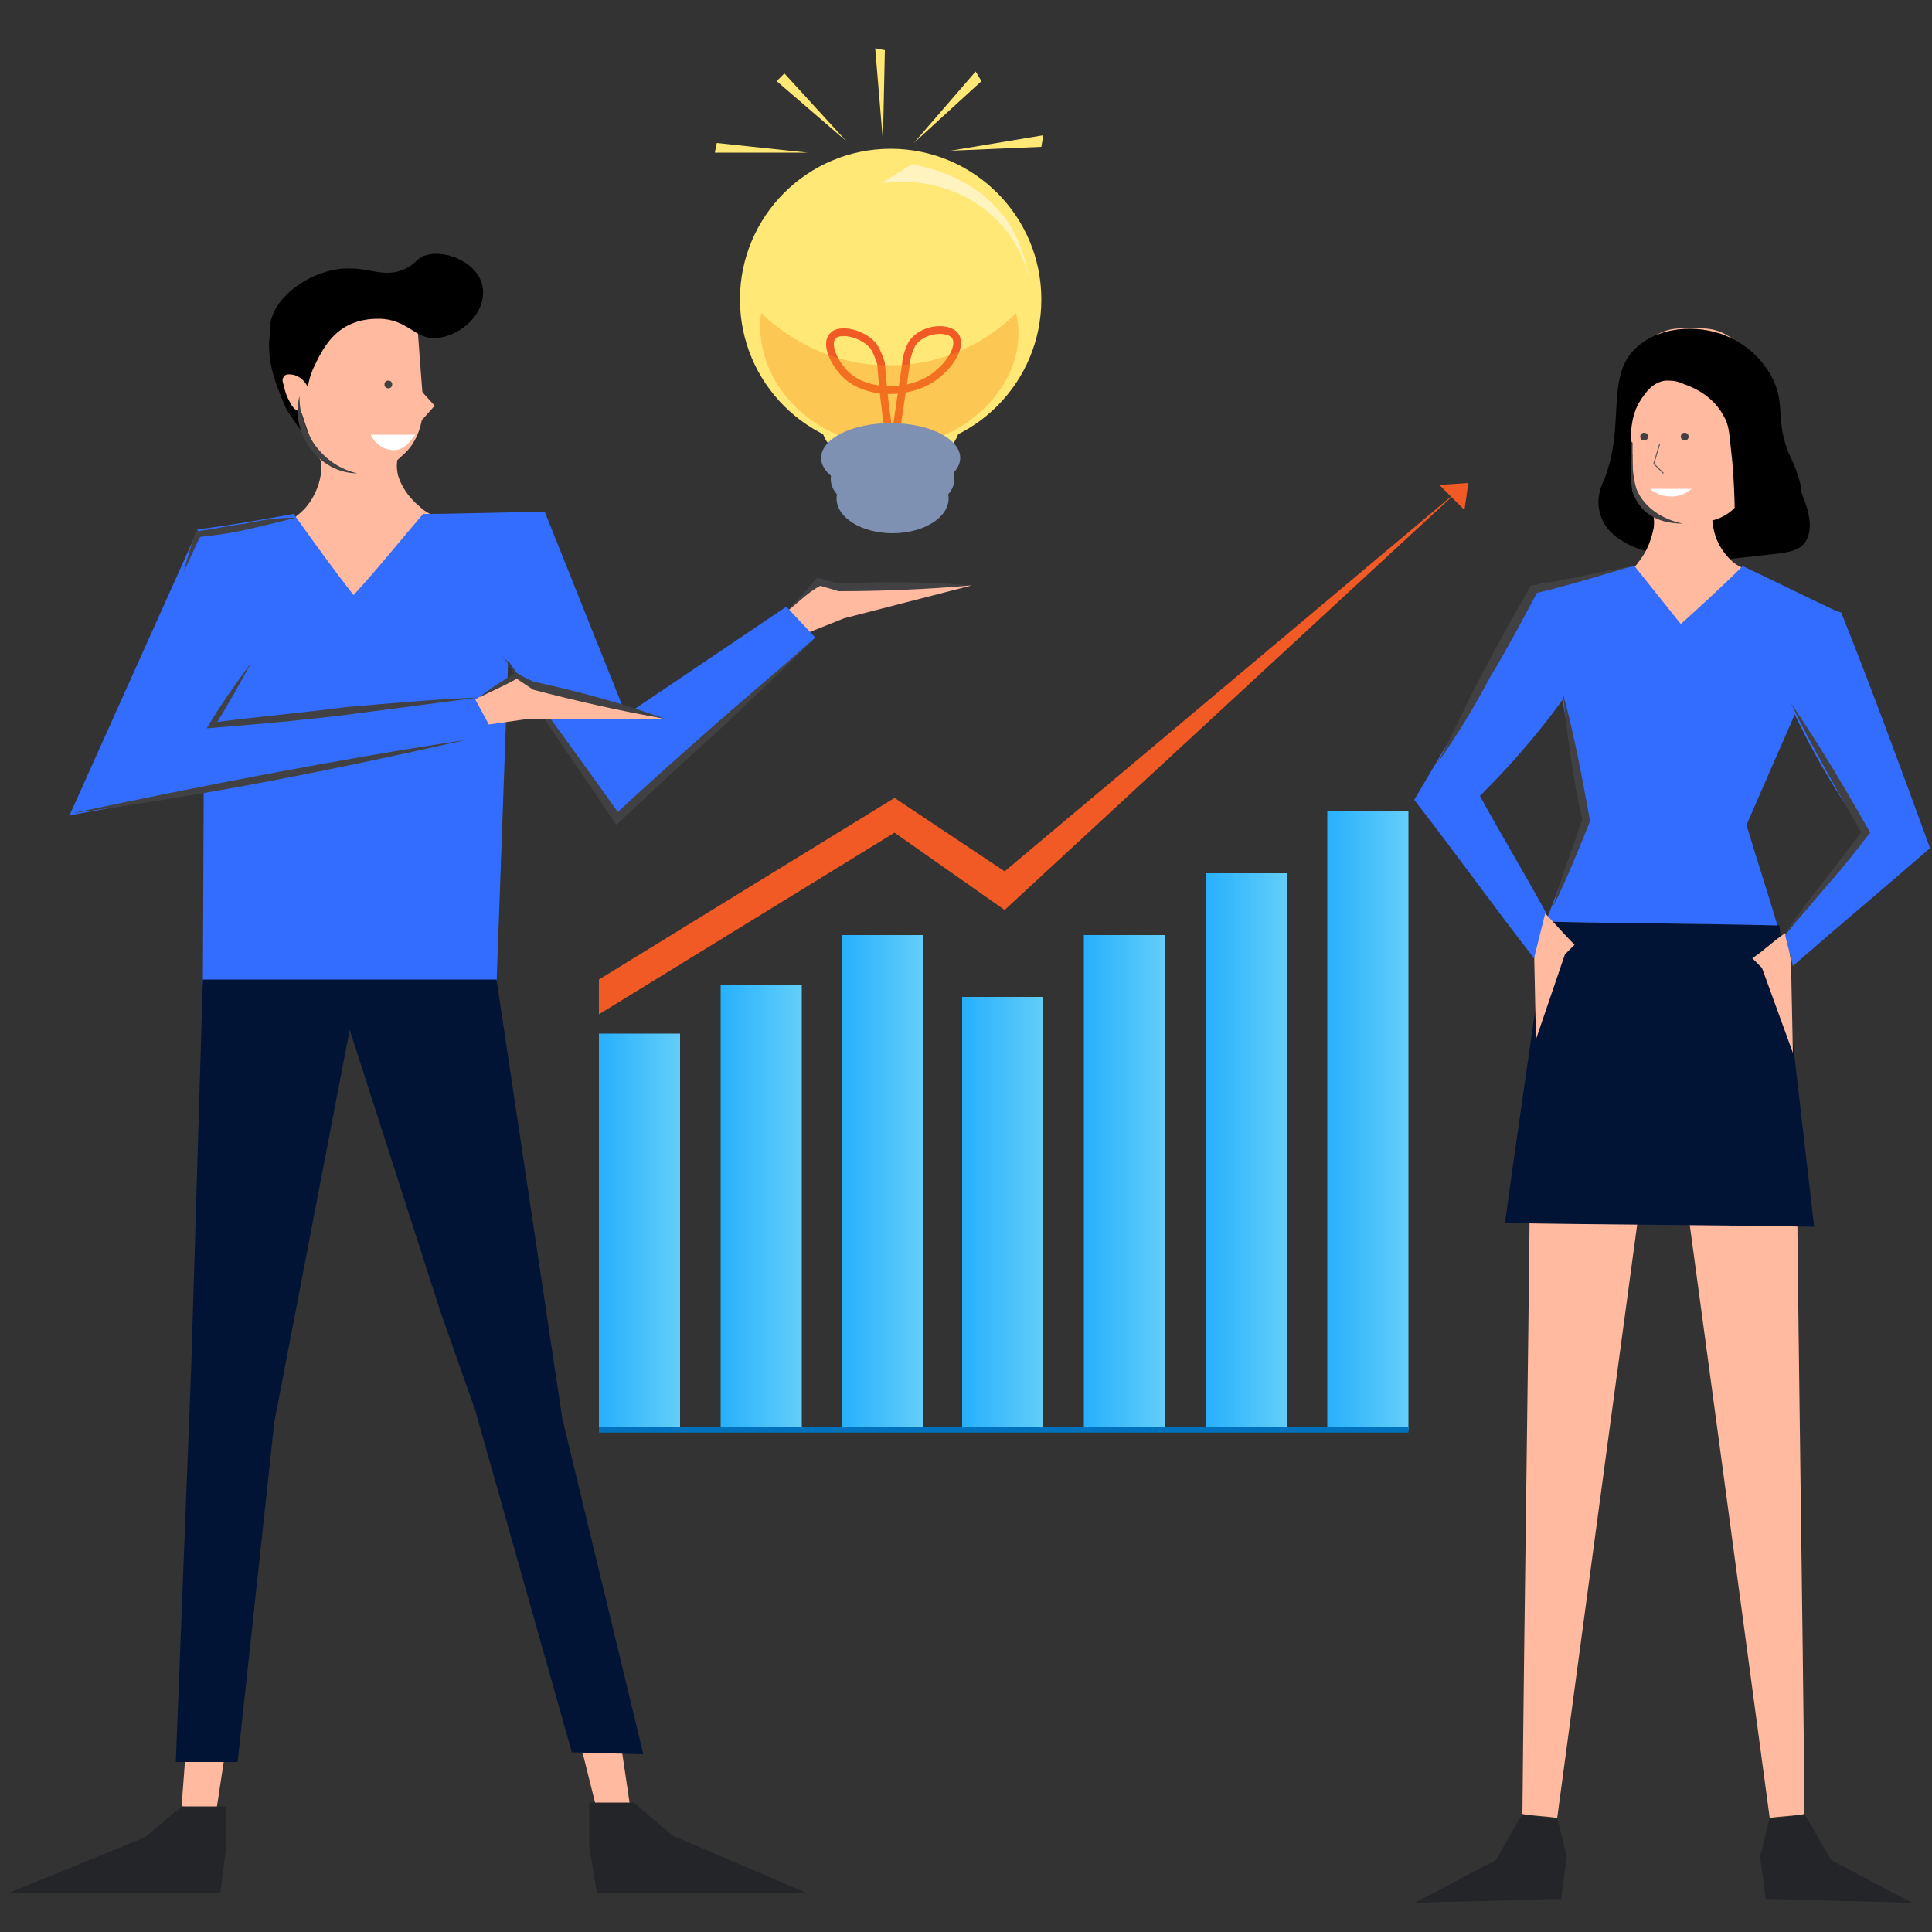<?xml version="1.0" encoding="utf-8"?>
<!-- Generator: Adobe Illustrator 26.0.1, SVG Export Plug-In . SVG Version: 6.00 Build 0)  -->
<svg version="1.1" id="Layer_1" xmlns="http://www.w3.org/2000/svg" xmlns:xlink="http://www.w3.org/1999/xlink" x="0px" y="0px"
	 viewBox="0 0 100 100" style="enable-background:new 0 0 100 100;" xml:space="preserve">
<rect x="0" y="0" width="100" height="100" fill="#333333" stroke="none"/>
<style type="text/css">
	.st0{fill:#FFBA9F;}
	.st1{fill:#336DFF;}
	.st2{fill:#011435;}
	.st3{fill:#242528;}
	.st4{fill:#FFFFFF;}
	.st5{fill:#414042;}
	.st6{fill:#FFE876;}
	.st7{fill:#7F91B2;}
	.st8{fill:none;stroke:#F15A24;stroke-width:0.4;stroke-miterlimit:10;}
	.st9{opacity:0.39;fill:#F7931E;enable-background:new    ;}
	.st10{fill:#FFF3C0;}
	.st11{fill:none;}
	.st12{fill:none;stroke:#58595B;stroke-width:5.000000e-02;stroke-miterlimit:10;}
	.st13{fill:url(#SVGID_1_);}
	.st14{fill:url(#SVGID_00000077310223102245829830000004939821820656779137_);}
	.st15{fill:url(#SVGID_00000031165876989259951260000005551202980093833917_);}
	.st16{fill:url(#SVGID_00000044892657477677402840000005060029849212188550_);}
	.st17{fill:url(#SVGID_00000021119348348138485850000007731463826684108965_);}
	.st18{fill:url(#SVGID_00000057848259208635781450000011304132290378526116_);}
	.st19{fill:url(#SVGID_00000070103293564800910970000008471995894767876774_);}
	.st20{fill:none;stroke:#0071BC;stroke-width:0.3;stroke-miterlimit:10;}
	.st21{fill:#F15A24;}
</style>
<path class="st0" d="M19,24.4c-0.8-0.1-1.5-0.3-2.3-0.4c-0.4-0.6-0.8-1.7-1.2-3c-0.5-1.7-0.8-2.9-0.3-4.2c0.5-1.4,1.8-2.2,2.6-2.6
	H19c1.4,0,2.6,1.1,2.6,2.6c0.1,1.4,0.2,2.7,0.3,4c0,0.2,0.1,1.8-1.1,2.8C20.1,24.3,19.3,24.4,19,24.4z"/>
<path class="st0" d="M16.4,22.8c-0.2,0.5,0.4,0.8,0.2,1.8c-0.1,0.6-0.4,1.3-0.9,1.8c-0.3,0.3-0.4,0.3-0.5,0.5c-0.2,0.6,1,1.3,2,2.8
	c1,1.5,1,2.6,1.4,2.5c0.4,0,0.3-1.2,1.4-2.8c0.5-0.8,0.9-1.4,1.6-1.8c0.6-0.3,1.1-0.4,1.1-0.7c0-0.2-0.5-0.2-1-0.7
	c0,0-0.8-0.6-1.1-1.6c-0.2-0.9,0.2-1.1-0.1-1.6C19.9,21.9,16.9,21.8,16.4,22.8z"/>
<path d="M15.2,18.7c-0.2-0.1-0.4-0.3-0.6-0.5c-0.1-0.1-0.3-0.4-0.4-0.9c-0.1-0.4,0-0.6,0-0.7c0-0.2,0.1-0.5,0.4-0.8
	c0.1-0.1,0.3-0.3,0.6-0.4c0.1,0,0.2,0,0.3,0c0,0,0.1-0.1,0.2,0c0.2,0.1,0.1,0.4,0.1,0.4c0,0,0,0-0.1,0c0,0-0.1,0.1-0.1,0.1
	c-0.4,1.4-0.4,2.6-0.4,2.6C15.2,18.5,15.2,18.6,15.2,18.7z"/>
<path d="M16.1,18.1c-0.2,0.4-0.5,0.9-0.6,1.4c-0.1,0.5-0.3,1.5,0.4,3c-0.2-0.1-0.4-0.3-0.6-0.6c-0.1-0.2-0.4-0.5-0.6-1
	c-0.4-1-1.1-2.5-0.6-4.2c0.1-0.2,0.4-1.4,1-1.4c0.5,0,0.9,1,1.6,1c0.3,0,0.5-0.3,0.6-0.2C17.4,16.2,16.7,16.9,16.1,18.1z"/>
<path d="M25,15c0.1,1.3-1.2,2.4-2.4,2.5c-1.1,0.1-1.5-1-3-1c-0.3,0-1.2,0-2,0.6c-0.8,0.6-1.2,1.6-1.4,2c-0.3,0.7-0.2,1-0.4,1
	c-0.5,0.1-2.1-1.7-1.8-3.4c0.3-1.6,2.5-2.9,4.2-2.8c1,0,1.8,0.5,2.8,0c0.6-0.3,0.6-0.6,1.1-0.7C23.2,12.9,24.9,13.7,25,15z"/>
<path class="st0" d="M15.7,19.7c-0.1-0.1-0.2-0.2-0.5-0.3c-0.1,0-0.4-0.1-0.5,0.1c-0.1,0.1-0.1,0.2,0,0.5c0.1,0.5,0.3,0.8,0.3,0.8
	c0.1,0.2,0.2,0.4,0.5,0.5c0.1,0.1,0.3,0.2,0.4,0.1C16.2,21.3,16.2,20.2,15.7,19.7z"/>
<path class="st1" d="M15.4,27l-5.2,0.5c-2.2,4.9-4.4,9.8-6.6,14.7c6.1-1.1,12.1-2.1,18.2-3.2c-0.1-0.6-0.1-1.2-0.2-1.8
	c-3.5,0.3-6.9,0.5-10.4,0.8c1.3-1.8,2.6-3.7,3.9-5.5L15.4,27z"/>
<polygon class="st0" points="40.7,31.7 42.3,30 43.4,30.3 50.3,30.3 43.7,32 41.7,32.8 "/>
<path class="st1" d="M21.9,26.6c2.1,0,4.2-0.1,6.3-0.1L32.4,37l8.3-5.6l1.5,1.6l-10.3,9.3l-5.6-8.1l-0.6,16.8H10.5l0.1-22.7
	c-0.1-0.3-0.2-0.6-0.4-0.9c1.7-0.2,3.3-0.5,5-0.8c1,1.4,2,2.8,3.1,4.2C19.5,29.5,20.7,28,21.9,26.6z"/>
<polygon class="st0" points="32.2,90.7 32.6,93.4 30.9,93.7 30.1,90.5 "/>
<polygon class="st0" points="9.6,90.8 9.4,93.5 11.2,93.7 11.7,90.4 "/>
<polygon class="st2" points="10.5,50.7 9.9,70.7 9.1,91.2 12.3,91.2 14.2,73.6 18.1,53.3 22.8,67.9 24.6,73 29.6,90.7 33.3,90.8 
	29.1,73.4 25.7,50.7 "/>
<polygon class="st3" points="9.4,93.5 7.5,95.1 0.4,98 10.5,98 11.4,98 11.7,95.7 11.7,93.5 "/>
<polygon class="st3" points="32.8,93.3 34.8,95 41.8,98 31.7,98 30.9,98 30.5,95.6 30.5,93.3 "/>
<path class="st4" d="M19.2,22.5h2.3c-0.1,0.1-0.5,0.8-1.1,0.8C19.6,23.3,19.2,22.6,19.2,22.5z"/>
<circle class="st5" cx="20.1" cy="19.9" r="0.2"/>
<g>
	<path class="st5" d="M24.1,38.3c-6.6,1.5-13.6,2.9-20.4,3.8C10.3,40.7,17.5,39.3,24.1,38.3L24.1,38.3z"/>
</g>
<g>
	<path class="st5" d="M13,34.3c-0.6,1.1-1.2,2.2-1.9,3.3L11,37.4c2.3-0.3,4.6-0.5,6.9-0.8c2.3-0.2,4.6-0.4,6.9-0.5
		c-2.3,0.3-4.6,0.6-6.9,0.9c-2.4,0.3-4.8,0.5-7.2,0.7C11.4,36.5,12.2,35.4,13,34.3L13,34.3z"/>
</g>
<g>
	<path class="st5" d="M26,33.9c2.1,2.7,4.1,5.5,6.1,8.3l-0.3,0c1.7-1.6,3.4-3.1,5.1-4.6c1.7-1.5,3.5-3,5.2-4.5
		c-1.6,1.6-3.3,3.2-5,4.8c-1.8,1.6-3.5,3.2-5.2,4.8C29.9,39.7,27.9,36.9,26,33.9L26,33.9z"/>
</g>
<g>
	<path class="st5" d="M15.5,20.5c0,1.9,1.2,3.6,3,4C16.5,24.5,15,22.4,15.5,20.5L15.5,20.5z"/>
</g>
<g>
	<path class="st5" d="M40.8,31.6c0.5-0.6,1-1.1,1.5-1.7c0.4,0.1,0.7,0.2,1.1,0.3l0,0c2.3-0.1,4.6-0.1,6.9,0.1
		c-2.3,0.2-4.6,0.3-6.9,0.3c-0.3-0.1-0.7-0.2-1-0.3l0.1,0C41.9,30.6,41.4,31.1,40.8,31.6L40.8,31.6z"/>
</g>
<g>
	<path class="st5" d="M15.3,26.8c-0.8,0.2-1.6,0.4-2.5,0.6c-0.8,0.2-1.7,0.3-2.5,0.4l0.1-0.1c-0.3,0.6-0.6,1.3-0.9,1.9
		c0.2-0.7,0.4-1.4,0.6-2l0-0.1l0.1,0c0.8-0.1,1.7-0.3,2.5-0.4C13.6,26.9,14.4,26.8,15.3,26.8z"/>
</g>
<polygon class="st0" points="21.5,19.9 22.5,21 21.7,21.9 "/>
<polygon class="st0" points="24.6,36.2 26.7,35 27.6,35.5 34.3,37.2 27.4,37.2 25.3,37.5 "/>
<g>
	<circle class="st6" cx="46.1" cy="15.5" r="7.8"/>
	<ellipse class="st7" cx="46.2" cy="24.8" rx="3.2" ry="1.8"/>
	<ellipse class="st7" cx="46.2" cy="25.8" rx="2.9" ry="1.8"/>
	<ellipse class="st6" cx="46.1" cy="21.9" rx="3.6" ry="2.4"/>
	<path class="st8" d="M46.4,22.2l0.5-3.4c0-0.2,0.1-0.6,0.3-1c0.6-0.9,2.1-0.9,2.3-0.3c0.2,0.5-0.3,1.3-0.9,1.8
		c-1.2,1.1-3.5,1.2-4.7,0.2c-0.7-0.6-1.2-1.7-0.8-2.1c0.3-0.4,1.5-0.2,2.1,0.5c0.2,0.3,0.3,0.6,0.4,0.9c0.1,1.2,0.2,2.3,0.4,3.5"/>
	<path class="st9" d="M39.4,16.2c0.4,0.4,3,2.9,7,2.7c3.5-0.1,5.7-2.2,6.2-2.7c0.1,0.5,0.2,1.2,0,2.1c-0.6,2.6-3.3,4.7-6.2,4.8
		c-3,0.1-5.8-1.8-6.7-4.3C39.3,17.7,39.3,16.8,39.4,16.2z"/>
	<ellipse class="st7" cx="46.1" cy="23.7" rx="3.6" ry="1.8"/>
	<path class="st10" d="M47.2,8.5c0.5,0.1,3.5,0.6,5.1,3.2c0.7,1.2,0.9,2.3,1,3c-0.1-0.7-0.5-2.2-1.9-3.5C49,9,46,9.4,45.6,9.5
		L47.2,8.5z"/>
	<ellipse class="st11" cx="46.5" cy="21.8" rx="3.6" ry="2.4"/>
	<ellipse class="st11" cx="46.5" cy="21.8" rx="3.6" ry="2.4"/>
	<polygon class="st6" points="47.3,7.4 50.5,3.7 50.8,4.2 	"/>
	<polygon class="st6" points="49.2,7.8 54,7 53.9,7.6 	"/>
	<polygon class="st6" points="45.7,7.3 45.3,2.5 45.8,2.6 	"/>
	<polygon class="st6" points="43.8,7.3 40.2,4.2 40.6,3.8 	"/>
	<polygon class="st6" points="41.8,7.9 37,7.9 37.1,7.4 	"/>
</g>
<g>
	<path class="st5" d="M24.8,36.1c0.6-0.5,1.3-0.9,1.9-1.3c0.3,0.2,0.9,0.5,1,0.5c2.3,0.5,4.5,1.1,6.7,1.9c-2.3-0.4-4.5-0.9-6.8-1.5
		c-0.3-0.2-0.6-0.4-0.9-0.6h0.1C26.1,35.5,25.4,35.8,24.8,36.1L24.8,36.1z"/>
</g>
<path d="M83.8,24.9c-0.4,0.8-0.7,1.6-0.4,2.4c0.3,0.8,1.3,1.1,2.4,1.4c1.8,0.5,3.2,0.3,5.8,0c1.2-0.1,1.6-0.3,1.8-0.6
	c0.7-0.9-0.1-2.6-0.6-3.4c-0.5-0.8-1.1-1.2-1.6-1.6c-1.3-1-2.7-1.9-4.2-1.6C85.2,21.9,84.3,23.8,83.8,24.9z"/>
<path class="st0" d="M79.2,60.1c-0.1,11.3-0.3,22.6-0.4,33.8c0.6,0.1,1.2,0.1,1.8,0.2c1.6-11.9,3.2-23.8,4.8-35.6
	C83.4,59,81.3,59.6,79.2,60.1z"/>
<path class="st0" d="M93,60.1c0.1,11.3,0.3,22.6,0.4,33.8c-0.6,0.1-1.2,0.1-1.8,0.2c-1.6-11.9-3.2-23.8-4.8-35.6
	C88.8,59,90.9,59.6,93,60.1z"/>
<path class="st3" d="M93.4,93.9c0.5,0.8,0.9,1.6,1.4,2.4c1.4,0.7,2.8,1.5,4.2,2.2c-2.3-0.1-4.5-0.1-6.8-0.2h-0.8l-0.3-2.2
	c0.2-0.7,0.3-1.3,0.5-2C92.2,94.1,92.8,94,93.4,93.9z"/>
<path class="st0" d="M85.4,25.5c-0.2,0.5,0.3,0.8,0.2,1.8c-0.1,0.5-0.3,1.2-0.8,1.8c-0.2,0.3-0.3,0.3-0.4,0.5
	c-0.2,0.6,0.8,1.2,1.6,2.7c0.8,1.4,0.8,2.5,1.1,2.5c0.3,0,0.3-1.1,1.1-2.7c0.4-0.8,0.7-1.4,1.3-1.8c0.4-0.3,0.9-0.4,0.9-0.7
	c0-0.2-0.4-0.2-0.8-0.6c0,0-0.7-0.6-0.9-1.6c-0.2-0.8,0.1-1.1-0.1-1.6C88.3,24.6,85.8,24.5,85.4,25.5z"/>
<path class="st2" d="M80.1,47.7c-0.7,5.2-1.5,10.4-2.2,15.6c5.3,0.1,10.7,0.1,16,0.2c-0.6-5.2-1.2-10.4-1.8-15.6
	C88,47.8,84,47.8,80.1,47.7z"/>
<path class="st0" d="M88.1,27h-1.1c-1.4,0-2.5-1.1-2.5-2.5v-5c0-1.4,1.1-2.5,2.5-2.5h1.1c1.4,0,2.5,1.1,2.5,2.5v5
	C90.5,25.9,89.4,27,88.1,27z"/>
<path class="st0" d="M84.8,21.3c-0.1-0.1-0.2-0.2-0.5-0.3c-0.1,0-0.3-0.1-0.5,0.1c-0.1,0.1-0.1,0.2,0,0.5c0.1,0.4,0.2,0.7,0.3,0.8
	c0.1,0.2,0.2,0.4,0.4,0.5c0.1,0.1,0.3,0.2,0.4,0.1C85.2,22.9,85.3,21.8,84.8,21.3z"/>
<path class="st1" d="M90.2,29.3c1.7,0.8,3.3,1.6,5,2.4c-1.6,3.7-3.2,7.3-4.8,11c0.5,1.7,1.1,3.5,1.6,5.2c-4-0.1-8-0.1-12-0.2
	c0.7-1.7,1.3-3.5,2-5.2c-0.7-4.1-1.5-8.1-2.2-12.2c1.6-0.3,3.2-0.7,4.8-1c0.8,1,1.6,2,2.4,3C88.1,31.3,89.2,30.3,90.2,29.3z"/>
<path class="st0" d="M90.2,21.3c0.1-0.1,0.2-0.2,0.5-0.3c0.1,0,0.3-0.1,0.5,0.1c0.1,0.1,0.1,0.2,0,0.5c-0.1,0.4-0.2,0.7-0.3,0.8
	c-0.1,0.2-0.2,0.4-0.4,0.5C90.4,23,90.2,23,90.1,23C89.8,22.9,89.7,21.8,90.2,21.3z"/>
<path class="st0" d="M79.8,47.1c0.6,0.6,1.1,1.2,1.7,1.8L81,49.4l-1.5,4.4l-0.1-4.8c0-0.4,0.1-0.8,0.1-1.2
	C79.7,47.6,79.8,47.4,79.8,47.1z"/>
<path class="st1" d="M84.7,29.7c-1.6,0.2-3.2,0.4-4.9,0.5c-2.2,3.7-4.4,7.5-6.6,11.2c2.1,2.7,4.1,5.5,6.2,8.2
	c0.2-0.8,0.4-1.6,0.6-2.4c-1.1-2-2.3-4-3.4-6c1.9-1.9,4.1-4.4,6-7.6C83.5,32.3,84.2,31,84.7,29.7z"/>
<path class="st3" d="M78.8,93.9c-0.5,0.8-0.9,1.6-1.4,2.4c-1.4,0.7-2.8,1.5-4.2,2.2c2.3-0.1,4.5-0.1,6.8-0.2h0.8l0.3-2.2
	c-0.2-0.7-0.3-1.3-0.5-2C80.1,94.1,79.4,94,78.8,93.9z"/>
<path class="st4" d="M85.4,25.3h2.2c-0.1,0-0.4,0.4-1.1,0.4C85.8,25.7,85.4,25.3,85.4,25.3z"/>
<polyline class="st12" points="85.9,23 85.6,24 86.1,24.5 "/>
<ellipse class="st5" cx="87.2" cy="22.6" rx="0.2" ry="0.2"/>
<ellipse class="st5" cx="85.1" cy="22.6" rx="0.2" ry="0.2"/>
<g>
	<path class="st5" d="M84.4,22.1c0.1,1,0,2.2,0.3,3.2c0.4,1,1.4,1.6,2.4,1.8C84.2,27.1,84,24.5,84.4,22.1L84.4,22.1z"/>
</g>
<g>
	<path class="st5" d="M84.5,29.3c-1.7,0.5-3.3,1-5,1.4l0.1-0.1c-0.8,1.5-1.6,3-2.5,4.5c-0.8,1.5-1.7,3-2.7,4.4
		c0.8-1.5,1.5-3.1,2.3-4.6c0.8-1.5,1.6-3,2.5-4.5l0-0.1l0.1,0C81.1,30,82.8,29.6,84.5,29.3z"/>
</g>
<path d="M86.2,19.7c0.3,0,0.6,0,1,0.2c0.3,0.1,1.4,0.5,2,1.6c0.3,0.5,0.3,0.9,0.4,1.8c0.2,1.6,0.2,3.8,0.2,3.8c0,0.2,0,0.5,0.2,0.8
	c0.4,0.5,1.1,0.6,1.6,0.6c0.6,0,1.4,0.1,1.8-0.4c0.3-0.4,0.2-0.9,0-2c-0.1-0.4-0.2-0.7-0.2-1c-0.2-0.8-0.5-1.4-0.6-1.6
	c-0.7-1.7-0.2-2.5-0.8-3.8c-0.7-1.5-2-2.1-2.2-2.2c-1.4-0.7-3.5-0.7-4.8,0.4c-1.8,1.5-0.6,4.1-1.8,7c-0.1,0.2-0.4,0.9-0.2,1.6
	c0.2,0.9,0.9,1.3,1,1.4c0.1,0,0.9,0.6,1.2,0.4c0.2-0.2,0-0.7-0.2-1.4c-0.4-1.3-0.4-2.3-0.4-3.4c0-1.1,0-1.8,0.4-2.6
	C85,20.6,85.4,19.8,86.2,19.7z"/>
<path class="st0" d="M92.4,48.3c-0.6,0.4-1.1,0.9-1.7,1.3l0.5,0.5l1.6,4.4l-0.1-4.8c-0.1-0.4-0.1-0.8-0.1-1.2
	C92.6,48.5,92.5,48.4,92.4,48.3z"/>
<path class="st1" d="M90.6,30.3c1.6,0.5,3.1,0.9,4.7,1.4c1.6,4,3.1,8.1,4.6,12.2c-2.3,2-4.7,4-7.1,6.1c-0.1-0.5-0.3-1.1-0.4-1.6
	c1.4-1.7,2.8-3.5,4.2-5.2c-1.6-2.2-3.3-5-4.7-8.5C91.3,33.1,90.9,31.7,90.6,30.3z"/>
<g>
	<path class="st5" d="M80.9,35.9c0.6,2.2,1,4.4,1.4,6.6c-0.6,1.5-1.2,3-1.9,4.4c0.4-1.5,1-3,1.5-4.5C81.5,40.8,81.1,38,80.9,35.9
		L80.9,35.9z"/>
</g>
<g>
	<path class="st5" d="M92.7,36.4c1.5,2.2,2.8,4.4,4.1,6.7c-0.7,0.9-1.4,1.8-2.2,2.7c-0.7,0.8-1.4,1.7-2.2,2.5c0.6-0.9,1.3-1.8,2-2.7
		c0.7-0.9,1.4-1.8,2-2.6l0,0.2C95.1,40.9,93.8,38.7,92.7,36.4L92.7,36.4z"/>
</g>
<g>
	<g>
		
			<linearGradient id="SVGID_1_" gradientUnits="userSpaceOnUse" x1="62.395" y1="42.4" x2="66.585" y2="42.4" gradientTransform="matrix(1 0 0 -1 0 102)">
			<stop  offset="1.978731e-03" style="stop-color:#27B0FC"/>
			<stop  offset="1" style="stop-color:#63CEF9"/>
		</linearGradient>
		<rect x="62.4" y="45.2" class="st13" width="4.2" height="28.8"/>
		
			<linearGradient id="SVGID_00000087402846537920668790000005850541641275952272_" gradientUnits="userSpaceOnUse" x1="56.12" y1="40.8" x2="60.31" y2="40.8" gradientTransform="matrix(1 0 0 -1 0 102)">
			<stop  offset="1.978731e-03" style="stop-color:#27B0FC"/>
			<stop  offset="1" style="stop-color:#63CEF9"/>
		</linearGradient>
		
			<rect x="56.1" y="48.4" style="fill:url(#SVGID_00000087402846537920668790000005850541641275952272_);" width="4.2" height="25.6"/>
		
			<linearGradient id="SVGID_00000181792971946456260270000015397046498810804401_" gradientUnits="userSpaceOnUse" x1="49.84" y1="39.2" x2="54.03" y2="39.2" gradientTransform="matrix(1 0 0 -1 0 102)">
			<stop  offset="1.978731e-03" style="stop-color:#27B0FC"/>
			<stop  offset="1" style="stop-color:#63CEF9"/>
		</linearGradient>
		
			<rect x="49.8" y="51.6" style="fill:url(#SVGID_00000181792971946456260270000015397046498810804401_);" width="4.2" height="22.4"/>
		
			<linearGradient id="SVGID_00000009587921536676395480000010332767864433575586_" gradientUnits="userSpaceOnUse" x1="43.56" y1="40.8" x2="47.75" y2="40.8" gradientTransform="matrix(1 0 0 -1 0 102)">
			<stop  offset="1.978731e-03" style="stop-color:#27B0FC"/>
			<stop  offset="1" style="stop-color:#63CEF9"/>
		</linearGradient>
		
			<rect x="43.6" y="48.4" style="fill:url(#SVGID_00000009587921536676395480000010332767864433575586_);" width="4.2" height="25.6"/>
		
			<linearGradient id="SVGID_00000036961942895332448130000004232871419281172620_" gradientUnits="userSpaceOnUse" x1="37.28" y1="39.52" x2="41.47" y2="39.52" gradientTransform="matrix(1 0 0 -1 0 102)">
			<stop  offset="1.978731e-03" style="stop-color:#27B0FC"/>
			<stop  offset="1" style="stop-color:#63CEF9"/>
		</linearGradient>
		<rect x="37.3" y="51" style="fill:url(#SVGID_00000036961942895332448130000004232871419281172620_);" width="4.2" height="23"/>
		
			<linearGradient id="SVGID_00000012462652930962926220000013292655744419760775_" gradientUnits="userSpaceOnUse" x1="31" y1="38.24" x2="35.19" y2="38.24" gradientTransform="matrix(1 0 0 -1 0 102)">
			<stop  offset="1.978731e-03" style="stop-color:#27B0FC"/>
			<stop  offset="1" style="stop-color:#63CEF9"/>
		</linearGradient>
		
			<rect x="31" y="53.5" style="fill:url(#SVGID_00000012462652930962926220000013292655744419760775_);" width="4.2" height="20.5"/>
		
			<linearGradient id="SVGID_00000093861679455831097010000008098305590983856005_" gradientUnits="userSpaceOnUse" x1="68.674" y1="44" x2="72.864" y2="44" gradientTransform="matrix(1 0 0 -1 0 102)">
			<stop  offset="1.978731e-03" style="stop-color:#27B0FC"/>
			<stop  offset="1" style="stop-color:#63CEF9"/>
		</linearGradient>
		<rect x="68.7" y="42" style="fill:url(#SVGID_00000093861679455831097010000008098305590983856005_);" width="4.2" height="32"/>
		<line class="st20" x1="31" y1="74" x2="72.9" y2="74"/>
	</g>
	<g>
		<polygon class="st21" points="31,50.7 46.3,41.3 52,45.1 75.7,25.2 52,47.1 46.3,43.1 31,52.5 		"/>
		<polygon class="st21" points="74.5,25.1 75.8,26.4 76,25 		"/>
	</g>
</g>
</svg>
